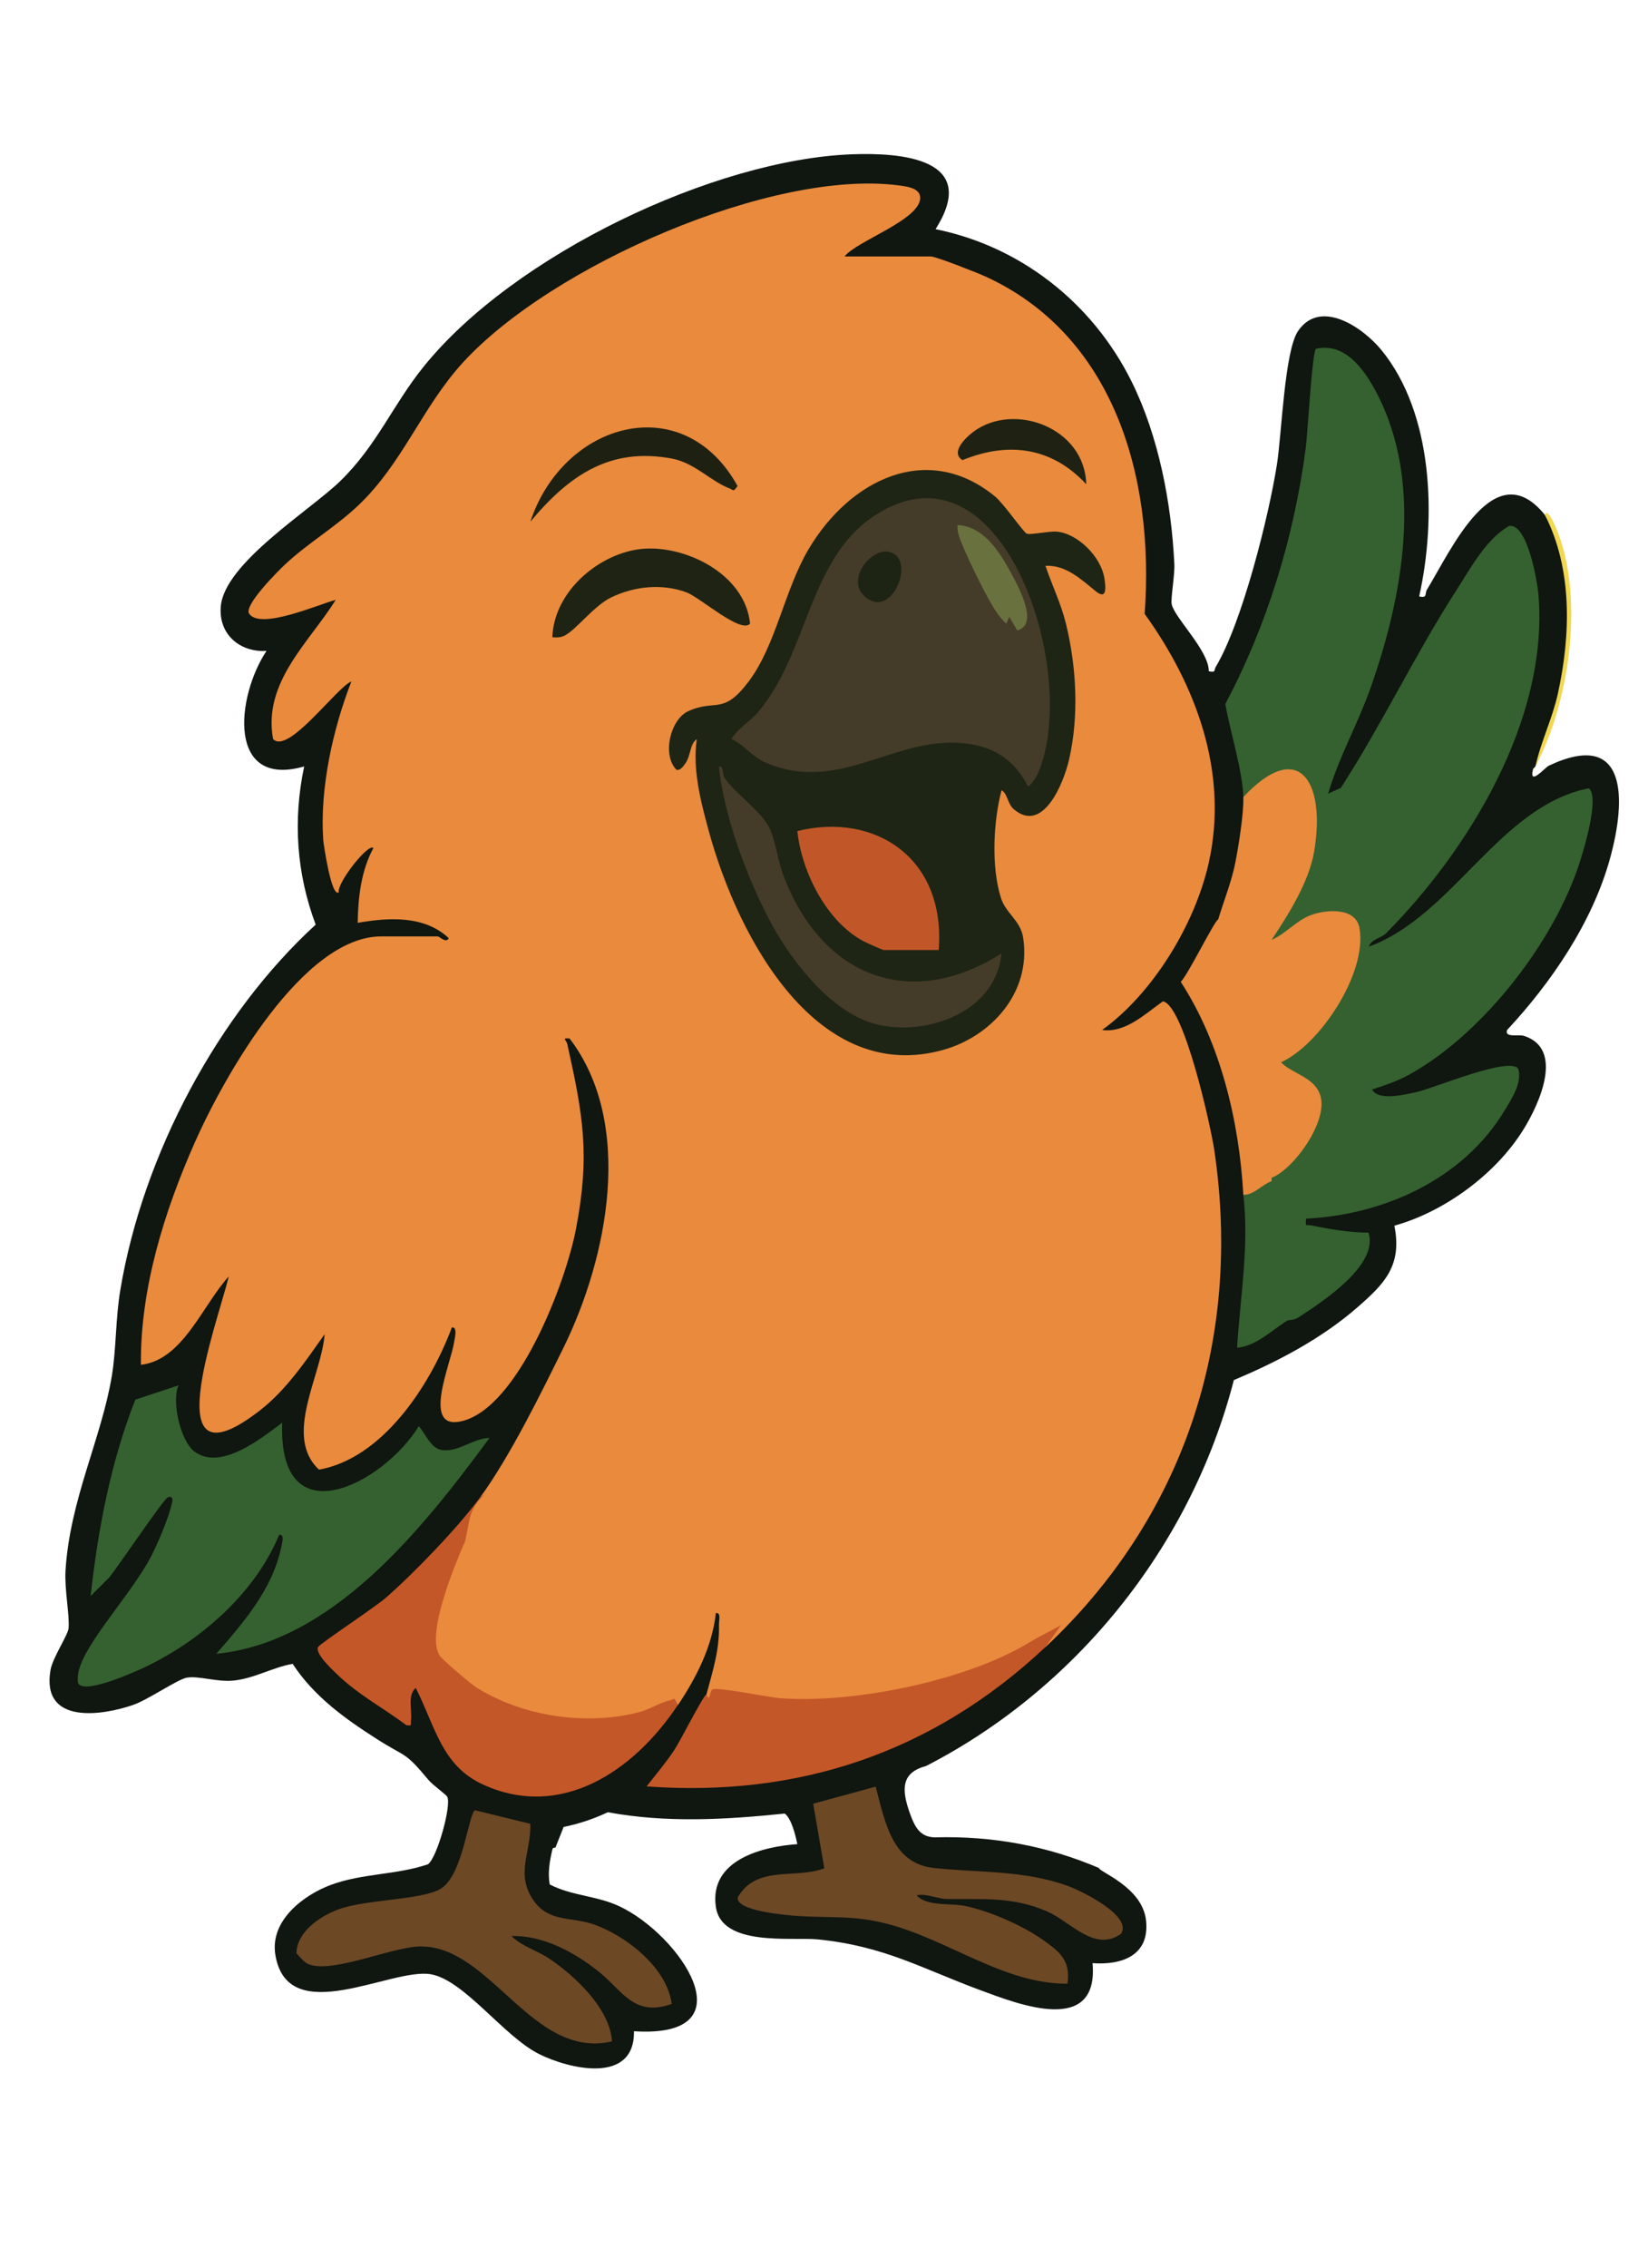 <?xml version="1.0" encoding="UTF-8"?><svg id="right" xmlns="http://www.w3.org/2000/svg" viewBox="0 0 612 841.89"><path d="M206.28,685.83c-.02.07-.94-.21-1.14.65-.98,4.22-1.8,8.66-.99,13.02,8.25,4.26,17.33,4.12,25.78,8.06,22.38,10.43,49.17,49.22,5.51,46.42.27,19.94-24.2,13.99-35.24,8.47-13.26-6.64-27.83-27.51-40.28-29.63-14.69-2.5-52.99,20.48-57.65-7.11-2.19-12.95,10.72-22.38,20.57-26.04,11.73-4.36,24.31-3.66,36.08-7.66,3.44-2.45,8.87-22.15,7.15-25.1-.5-.86-5.3-4.23-7.04-6.31-8.96-10.73-7.89-7.95-18.85-14.94-11.79-7.51-23.48-15.79-31.51-28.06-7.53,1.35-14.38,5.5-22.08,6.23-6.02.58-12.95-1.88-17.28-1.08-3.41.63-14.35,8.2-19.87,10.11-11.34,3.92-34.26,7.57-30.68-12.99.79-4.53,6.5-12.98,6.71-15.49.41-4.96-1.56-14.5-1.14-21.39,1.63-26.39,13.3-48.88,17.2-72.25,1.65-9.91,1.37-21.33,3.15-31.93,8.47-50.57,36.45-102.54,72.55-135.6-7.1-18.93-8.5-38.75-4.27-58.71-28.67,8.2-25.34-25.78-13.99-42.9-9.31.66-17.87-5.68-16.98-16.48,1.34-16.13,33.28-35.73,44.42-46.6,13.58-13.24,19.37-28.08,30.85-42.35,33.59-41.72,108.3-77.05,159.2-78.9,17.37-.63,47.86,1.19,30.96,27.8,30.87,6.2,58.11,26.78,72.92,56.78,9.92,20.09,14.67,44.81,15.76,67.49.2,4.21-1.39,12.73-.98,14.91.93,4.95,13.84,17.25,13.78,24.9,2.72.64,1.86-.4,2.59-1.62,9.74-16.27,19.63-55.58,22.71-75.1,1.76-11.15,2.82-42.19,7.85-49.56,8.28-12.14,24.03-1.39,30.95,7.06,19.25,23.52,20.51,62.28,14.03,91.45,3.18.77,1.99-1.04,2.88-2.5,9.12-14.92,25.08-50.88,43.77-27.78,16.18,27.73,8.28,65.03-3.5,93.39-.07.32-.76.57-.88,1.07-1.6,6.5,4.41-.66,5.88-1.35,29.18-13.74,28.89,12.27,22.67,34.63-6.64,23.89-22.01,46.13-38.15,63.47-1.18,2.97,4.28,1.6,6.14,2.17,15.12,4.72,5.93,25.05-.04,34.7-10.5,16.97-29.78,30.74-47.99,35.78,3.01,14.9-3.81,21.63-13.54,30.16-13.4,11.74-30.03,20.45-46.06,27.14-16.3,63.17-59.94,115.35-114.29,143.26-9.14,2.45-9.37,8.46-5.87,17.99,1.73,4.72,3.68,8.44,9.16,8.5,21.45-.59,41.74,3.2,60.86,11.36.25,1.55,16.22,7.15,17.53,19.53,1.41,13.32-9.51,16.58-19.87,15.8,2.4,27.08-27.59,15.24-41.42,10.13-22.28-8.23-35.82-16.44-60.64-18.94-9.49-.96-35.68,2.88-37.83-12.08-2.56-17.78,18.01-22.42,30.26-23.28-.67-3.27-2.16-9.44-4.67-11.35-21.92,2.25-43.78,3.55-65.7-.49-5.34,2.51-10.81,4.33-16.42,5.46l-3.03,7.65Z" fill="#101610"/><path d="M570.2,284.5c1.99-9.19,6.28-17.7,8.32-26.97,4.81-21.87,5.48-46.29-4.82-66.42,1.1-3.03,4.39,5.28,5.23,7.59,9.19,25.29,3.6,62.64-8.73,85.8Z" fill="#f1d752"/><path d="M178.29,555.84c10.98-15,22.54-38.47,30.93-55.51,16.45-33.42,26.46-83.21,2.29-114.86-3.09-.25-1.18.53-.82,2.15,5.85,26.4,8.49,41,3.21,68.55-3.9,20.34-21.63,66.59-42.56,71.4-14.96,3.44-3.87-21.36-2.68-29.5.2-1.35,1.37-5.55-.85-5.34-8.36,22.28-26.1,48.68-49.35,52.79-13.36-12.46.97-34.94,2.1-50.27-7.19,10.16-14.32,20.76-24.02,28.28-39.23,30.43-16.09-31.51-11.57-49.74-9.92,10.92-17.06,31.04-32.64,32.82-.29-28.4,8.76-57.11,19.99-82.49,11.05-24.97,40.3-76.53,69.24-76.53h21c.67,0,3.12,2.73,4.08.64-9.16-8.58-22.54-7.63-33.81-5.68.14-9.49,1.31-19.48,5.83-27.75-1.81-2.03-13.63,13.02-12.84,16.39-2.73,2.27-5.69-17.89-5.8-19.58-1.28-19.09,3.64-41.18,10.47-58.66-5.5,2.2-23.5,27.33-29.08,21.38-3.88-21.11,13.46-35.94,23.26-51.66-6.05,1.55-28.08,11.33-32.17,5.09-2.02-3.08,10.95-16.01,13.49-18.37,8.57-7.97,18.9-13.95,27.39-22.1,16.23-15.58,23.42-36.13,38.35-52.53,32.95-36.2,115.45-72.18,162.17-65.92,2.53.34,7.55.86,7.81,4.29.63,8.3-23.68,16.3-28.08,22.07h32.08c1.86,0,17.15,6.03,20.04,7.34,47.13,21.43,63.14,73.22,59.33,125.32,18.95,26.32,31.35,58.82,23.77,92.52-5.24,23.29-21.16,48.75-39.57,61.94,8.6,1.19,15.96-5.96,22.58-10.64,7.82,1.44,17.79,46.53,19.07,55.17,10.67,72-12.26,137.26-62.65,184.52l-1.57-1.76c-36.08,21.79-80.42,27.88-120.19,19.86-2.35,3.2-5.98,3.37-4.2-.43,2.34-8.77,4.92-16.58,4.67-25.88-.04-1.52.86-4.7-1.15-4.4-1.4,12.63-7.29,23.96-14.01,34.07-25.43,11.58-53.64,9.9-77.66-5.45-14.3-9.14-16.69-14.95-12.53-31.59,1.58-6.31,13.23-38.18,18.33-39.14.1-.02-.77.73-1.62-.81Z" fill="#e98a3d"/><path d="M461.72,295.86c-.31-9.98-4.85-24.02-6.69-34.55,15.45-29.06,25.46-61.68,29.87-94.97.68-5.16,2.36-35.9,3.81-36.89,10.7-2.34,17.75,7.33,22.48,16.33,17.6,33.48,9.79,75.62-2.26,109.68-4.68,13.23-11.72,25.6-15.72,39.14l4.72-2.15c15.29-23.65,27.6-49.55,42.83-73.22,5.54-8.62,11.02-19.03,19.69-24.03,6.69-.97,10.42,20.16,10.87,25.59,3.87,46.62-26.35,95.14-56.53,125.58-1.94,1.96-5.41,2.07-6.44,5.01,31.34-11.48,48.44-52.21,81.68-58.77,4.26,3.39-2.34,24.56-4.14,29.73-10.35,29.8-36.79,62.61-63.11,76.85-3.96,2.14-8.99,3.88-13.27,5.22,2.39,4.44,12.4,1.82,16.62.93,6.23-1.32,34.47-13.39,37.71-8.59,1.47,5.04-2.34,10.9-4.86,15.11-15.86,26.46-45.79,39.1-73.96,40.5-.26,3.28-.17,2.1,1.75,2.48,7.03,1.4,14.25,2.71,21.45,2.7,3.85,12.21-17.34,25.76-26.08,31.51-1.67,1.1-3.59.84-4.12,1.17-1.93.87-3.6-.56-4.99-4.28-8.47,3.51-10.31-12.1-4.85-16.08-2.29-2.62-2.17-5.58.81-7.46l.89-21.24,2.3-2.69c-1.04-.23-1-.66,0-1.26l.97-3.15c7.78-5.77,22.38-23.25,10.75-31.54-9.35-4.79-14.04-8.13-2.3-14.95,22.19-17.25,36.15-68.32-6.88-37.17-2.5.03-4.25-.57-3.92-3.31,9.33-14.55,18.44-30.39,15.38-48.78-2.61-15.69-13.24-10.56-21.21-2.36l-3.29-.09Z" fill="#34612f"/><path d="M66.32,514.21c-2.73,6.04.79,20.78,5.86,24.57,9.72,7.28,24.65-4.71,32.62-10.7-1.6,43.11,37.41,22.86,50.75,1.29,2.43,2.82,4.37,8.02,8.21,8.8,6.11,1.24,12.01-4.39,18.03-4.41-25.3,34.33-58.44,75.88-101.47,80.13,9.93-11.46,21.02-24.01,24.22-40.04.25-1.27,1.18-4.43-.88-4.11-9.2,22.25-30.11,39.92-50.55,49.43-3.43,1.6-23.05,10.4-24.19,5.26-.23-2.29.2-4.28.99-6.39,4.16-11.21,20.44-28.39,26.85-41.61,2.51-5.19,5.95-13.21,7.16-18.77.36-1.66-.22-2.5-1.67-1.8-1.6.77-18.32,25.5-21.62,29.62l-6.97,6.96c2.73-24.91,7.48-49.77,16.59-72.9l16.06-5.32Z" fill="#34612f"/><path d="M196.95,677c.3,10.72-5.65,18.47,1.16,28.4,5.44,7.93,13.67,6.22,21.24,8.56,11.91,3.68,28.38,15.96,30.09,29.91-14.06,4.88-18.09-4.76-26.93-11.88-9.14-7.36-21-13.69-32.56-13.34,3.79,3.83,9.38,5.27,13.9,8.29,9.27,6.21,22.65,18.44,23.43,30.81-29.72,6.95-45.16-35.92-71.55-35.23-10.43.27-32.78,10.27-41.29,6.51-1.6-.71-3.16-2.67-4.37-4.04.3-8.21,9.02-13.74,15.41-16.17,10.07-3.84,31.38-3.49,38.29-7.79,8.4-5.24,10.27-28.84,12.77-29.04l20.42,5.01Z" fill="#6c4825"/><path d="M178.29,555.84c4.14-3.47,1.83,3.16,1.24,4.5-1.21,2.75-3.2,3.84-4.07,5.7-4.27,9.17-18.22,40.42-11.99,48.76,1.22,1.64,11.42,10.31,13.45,11.58,17.46,10.93,40.97,14.21,60.45,9.16,3.85-1,7.38-3.42,11.24-4.35,2.51-.6,1.36-1.46,3.16,1.63-16.55,24.9-43.55,42.71-72.3,29.64-15.51-7.05-17.75-21.5-25.09-35.93-3.21,2.9-1.28,8.07-1.75,11.99-.21,1.76.63,2.18-1.74,1.85-8.46-6.37-17.99-11.36-25.71-18.88-1.78-1.73-8.44-7.85-7.01-10.17.84-1.36,21.14-14.75,25.13-18.25,10.44-9.13,26.73-25.98,34.98-37.24Z" fill="#c45728"/><path d="M461.72,295.86c20.56-21.96,30.71-5.79,26.3,20.25-1.92,11.33-9.66,23.59-15.8,32.74,5.14-2.14,8.97-6.97,14.34-9.08,5.25-2.07,16.86-3.34,18.29,4.7,2.99,16.79-14.81,43.44-29.13,49.84,4.28,4.44,12.59,5.41,14.66,12.55,2.75,9.45-9.76,27.02-18.16,30.34l-2.45-5.58c-1.14-27.6-5.65-55.87-15.4-80.86-.95-3.18-1.79-7.1-1.98-9.48,2.14-7.13,5.01-14.04,6.43-21.44,1.2-6.24,3.09-18.01,2.9-23.99Z" fill="#e98a3d"/><path d="M325.18,663.17c3.61,13.69,6.28,28.57,21.67,30.22,16.71,1.79,33.41.72,49.8,6.7,4.61,1.68,23.94,10.92,19.69,17.69-9.75,7.04-18.64-4.35-27.31-8.18-13.01-5.76-24.46-4.49-37.53-4.71-3.6-.06-7.25-2.14-11.08-1.36,3.69,4.23,12.67,2.82,17.94,3.93,9.16,1.92,21.27,7.17,29.08,12.71,5.9,4.19,10.27,7.49,8.98,16.17-23.8.14-44.36-16.51-67.42-22.35-12.57-3.18-21.35-1.94-33.53-2.85-3.48-.26-22.53-1.81-21.48-6.91,7.11-12.12,21.34-6.59,32.12-10.73l-4.13-23.98,23.2-6.33Z" fill="#6c4825"/><path d="M388.24,611.37c-42.21,39.6-92.23,55.82-148.13,51.73,3.5-4.45,7.1-8.71,10.28-13.47,2.17-3.24,10.79-20.3,11.88-20.59.07-.02.69,1.35.96,1.1.48-.46.52-2.41,1.34-3.02,1.45-1.09,20.9,2.92,25.06,3.24,27.46,2.1,71.36-6.67,95.05-22.2,2.42-1.59,4.35-7.24,8.81-8.11l.58,3.12-5.84,8.2Z" fill="#c45728"/><path d="M472.22,437.21c0,.42,0,.84,0,1.26-.88,4.47-7.67,9.52-10.5,5.05-1.51-27.45-8.57-56.53-23.24-79.06,2.68-2.6,12.65-22.95,13.91-23.17.1-.02.64,1.07,1.11,1.26l2.38-5.04c-2.01,10.97,3.54,18.54,6.16,28.05,6.21,22.49,9.95,48.19,10.18,71.65Z" fill="#e98a3d"/><path d="M472.22,438.47c-.02,6.34.13,20.02-1.16,25.68-.23,1.02-2.43.69-2.38,1.46.11,1.87,2.12,2.74,1.87,4.48-.31,2.25-2.82,2.38-3,3.32-.65,3.53,1.67,7,0,10.47l7.05-.63,3.45,6.95c-5.82,3.6-11.49,9.44-18.66,10.09,1.18-18.94,4.55-37.91,2.33-56.79,4,.13,6.79-3.75,10.5-5.05Z" fill="#34612f"/><path d="M388.25,210.05c2.43,7.2,5.75,13.95,7.59,21.43,3.94,16.04,4.9,34.31,1.16,50.51-2.09,9.03-9.77,27.58-20.51,18.39-2.44-2.09-2.26-5.81-4.56-7.03-3.06,11.53-3.86,28.53-.22,39.96,1.9,5.96,7.31,8.23,8.29,15,2.98,20.51-12.26,36.37-29.34,41.29-46.71,13.45-76.41-40.53-87.53-81.42-2.92-10.71-6.01-22.73-4.37-33.77-2.54,1.53-2.22,6.03-4.12,8.77-.78,1.12-1.96,2.94-3.43,2.57-5.49-5.64-2.18-18.79,4.37-21.76,10.29-4.67,12.86,1.71,22.46-11.04,10.15-13.48,13.25-33.93,22.25-49.12,15.29-25.79,44.12-40.1,69.19-19.57,3.29,2.69,10.52,13.24,11.79,13.82s8.12-.97,11.11-.74c7.62.6,16.5,9.15,17.76,17.4.58,3.82.8,7.97-3.22,4.72-5.57-4.5-11.08-9.8-18.68-9.44Z" fill="#1e2514"/><path d="M278.57,231.46c-3.32,4.02-18.59-9.72-23.64-11.58-9-3.32-19.24-2.33-27.93,1.86-6.39,3.08-12.93,11.91-17.25,14.15-1.53.8-3,.8-4.64.65.7-17.55,17.92-31.29,33.24-32.79,15.81-1.55,38.28,9.09,40.2,27.71Z" fill="#1f2313"/><path d="M196.96,193.64c12.22-36.95,56.74-49.67,76.94-13.24-1.69,2.35-1.33,1.54-3.08.86-6.99-2.69-12.83-9.45-21.32-11.04-22.79-4.25-37.98,5.98-52.54,23.42Z" fill="#1e2112"/><path d="M403.39,179.75c-12.96-13.97-29.19-15.83-45.97-8.95-4.68-2.9,1.39-8.54,4.06-10.53,15.04-11.19,41.38-1.58,41.9,19.48Z" fill="#1f2212"/><path d="M271.6,274.38c2.57-4.23,6.77-6.34,9.93-10.06,18.63-21.93,18.65-56.91,43.35-72.99,47.07-30.62,75.66,56.36,61.26,94.04-.98,2.57-2.31,4.88-4.31,6.67-5.45-10.65-13.45-15.24-24.63-16.22-25.55-2.24-45.95,19-73.1,7.15-4.99-2.18-7.73-6.57-12.49-8.59Z" fill="#453b29"/><path d="M371.9,353.92c-2.27,23.3-30.87,31.51-48.74,25.62-15.58-5.13-30.06-23.73-37.75-38.66-8.43-16.37-16.45-37.77-18.45-56.37,1.96-.15,1.06,2.75,2.27,4.46,4.02,5.7,13.05,11.93,16.21,17.8,2.57,4.78,3.33,12.5,5.44,18.09,14.53,38.46,47.81,50.21,81.03,29.05Z" fill="#453b29"/><path d="M348.58,352.65h-20.41c-.4,0-6.38-2.7-7.47-3.27-13.38-7.03-22.93-25.19-24.6-40.89,28.81-7.13,55.2,10.04,52.49,44.16Z" fill="#c15728"/><path d="M377.76,234.01l-2.94-5.04-1.15,2.52c-1.5-1.38-2.72-2.92-3.88-4.64-3.42-5.07-10.34-19.4-12.73-25.35-.85-2.12-1.67-4.21-1.47-6.6,9.3.44,15.24,9.21,19.6,17.28,2.77,5.12,10.93,19.69,2.58,21.83Z" fill="#69723f"/><path d="M333.14,206.56c5.11,5.52-2.95,22.86-12,14.87-8.18-7.22,5.52-21.88,12-14.87Z" fill="#1e2413"/><rect x="352.79" y="575.63" width="44.94" height="35.23" rx="12" ry="12" transform="translate(-233.45 243.63) rotate(-27.81)" fill="#e98a3d"/><rect x="168.23" y="554.6" width="44.94" height="35.23" rx="17.62" ry="17.62" transform="translate(-407.84 646.63) rotate(-78.66)" fill="#e98a3d"/></svg>